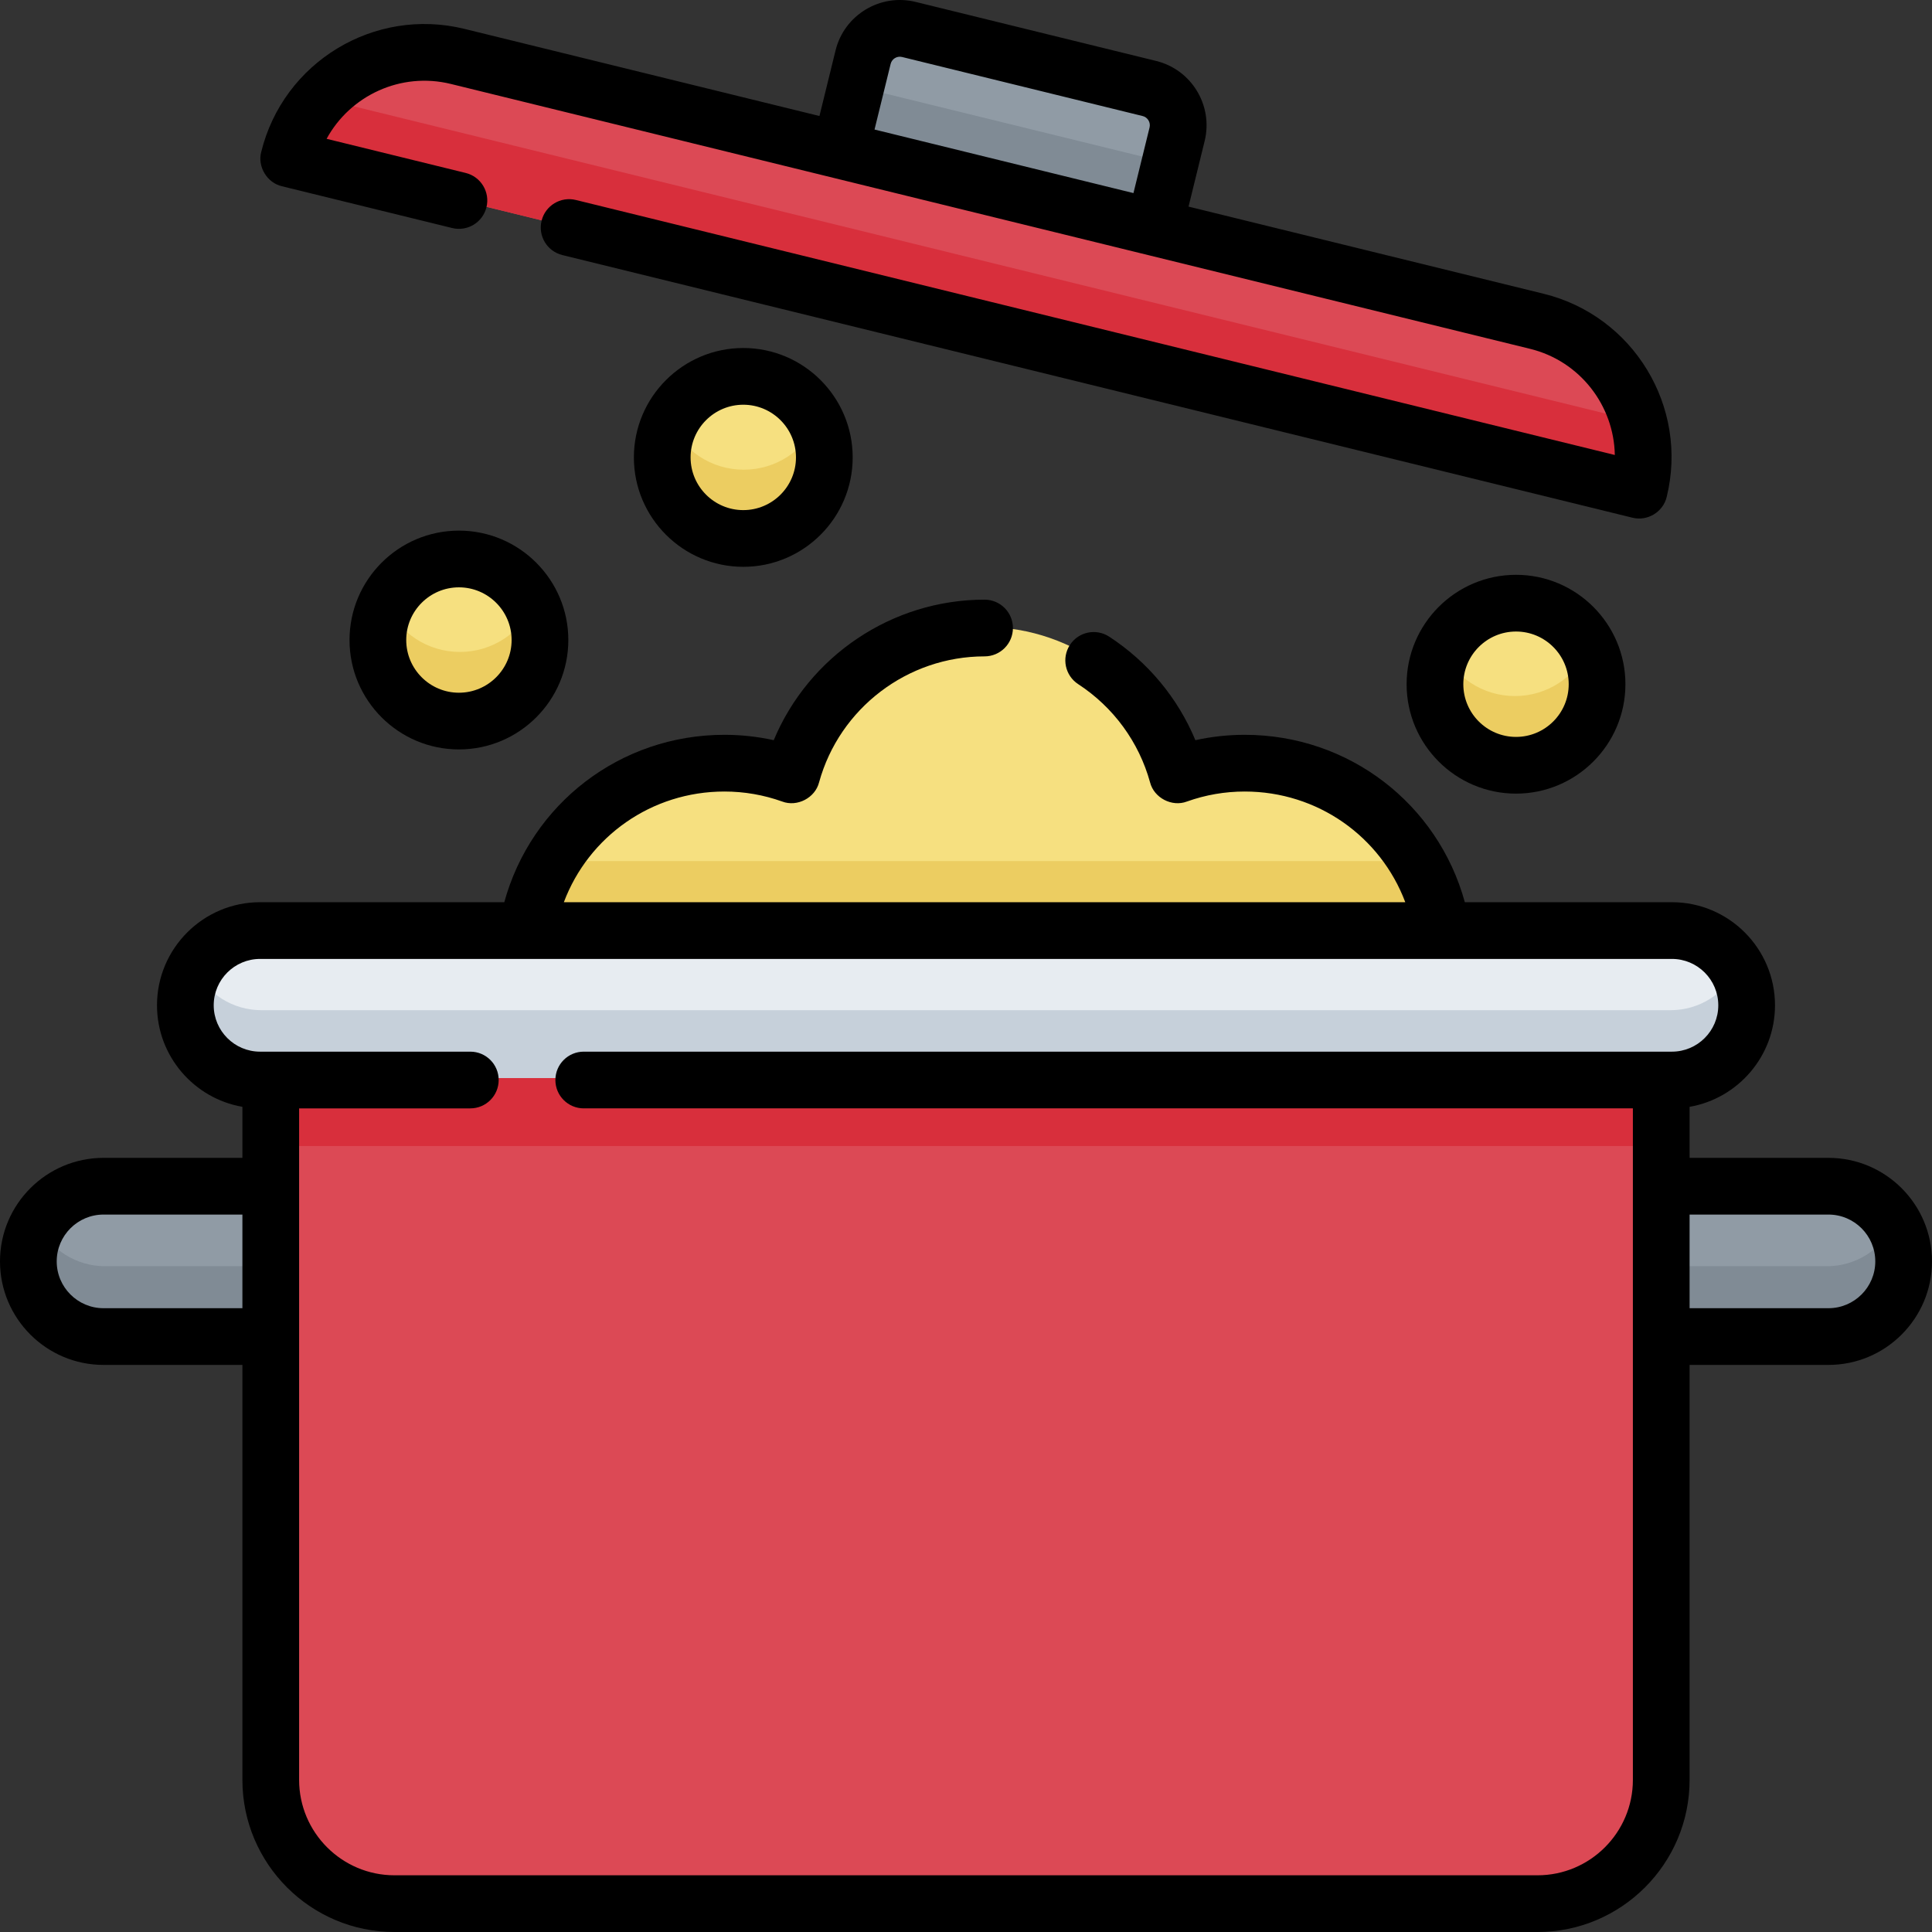 <svg id="Capa_1" enable-background="new 0 0 512 512" height="512" viewBox="0 0 512 512" width="512" xmlns="http://www.w3.org/2000/svg"><rect x="0" y="0" width="512" height="512" fill="#333333" stroke="none"/><g><g><g fill="#909ba5"><path d="m72.115 353.564h-44.232c-10.981 0-19.883-8.902-19.883-19.883 0-10.981 8.902-19.883 19.883-19.883h44.232z"/><path d="m439.885 353.564h44.232c10.981 0 19.883-8.902 19.883-19.883 0-10.981-8.902-19.883-19.883-19.883h-44.232z"/><path d="m305.789 60.197-83.053-20.384 6.048-24.64c1.316-5.364 6.732-8.644 12.095-7.328l63.629 15.617c5.364 1.316 8.645 6.732 7.328 12.095z"/></g><path d="m257.605-1.243h17.481v85.518h-17.481z" fill="#808b95" transform="matrix(.238 -.971 .971 .238 162.54 290.289)"/><path d="m434.045 129.699-357.17-87.664c4.861-19.806 24.858-31.921 44.664-27.06l285.446 70.06c19.806 4.861 31.922 24.858 27.06 44.664z" fill="#dc4955"/><path d="m85.311 26.106c-3.962 4.386-6.928 9.787-8.436 15.93l357.17 87.663c1.508-6.143 1.379-12.303-.102-18.025z" fill="#d82f3c"/><ellipse cx="121.883" cy="169.336" fill="#f6e080" rx="21.437" ry="21.437" transform="matrix(.16 -.987 .987 .16 -64.79 262.521)"/><path d="m121.883 172.773c-8.62 0-16.032-5.1-19.436-12.437-1.271 2.74-2.001 5.781-2.001 9 0 11.839 9.598 21.437 21.437 21.437s21.437-9.598 21.437-21.437c0-3.219-.73-6.26-2.001-9-3.404 7.338-10.816 12.437-19.436 12.437z" fill="#eccd61"/><circle cx="197.094" cy="121.037" fill="#f6e080" r="21.437"/><path d="m197.094 124.474c-8.62 0-16.032-5.1-19.436-12.437-1.271 2.74-2.001 5.781-2.001 9 0 11.839 9.598 21.437 21.437 21.437s21.437-9.598 21.437-21.437c0-3.219-.73-6.26-2.001-9-3.404 7.338-10.816 12.437-19.436 12.437z" fill="#eccd61"/><circle cx="401.475" cy="181.025" fill="#f6e080" r="21.437"/><path d="m401.475 184.462c-8.62 0-16.032-5.1-19.436-12.437-1.271 2.74-2 5.781-2 9 0 11.839 9.598 21.437 21.437 21.437s21.437-9.598 21.437-21.437c0-3.219-.729-6.26-2-9-3.406 7.337-10.817 12.437-19.438 12.437z" fill="#eccd61"/><g><path d="m381.923 246.183c-4.125-25.112-25.919-44.275-52.199-44.275-6.251 0-12.246 1.092-17.813 3.082-6.168-22.383-26.658-38.829-51.002-38.829s-44.834 16.445-51.002 38.829c-5.567-1.99-11.562-3.082-17.813-3.082-26.28 0-48.074 19.163-52.199 44.275z" fill="#f6e080"/></g><path d="m146.389 228.183c-3.185 5.456-5.429 11.528-6.492 18h242.027c-1.063-6.472-3.308-12.544-6.492-18z" fill="#eccd61"/><path d="m442.711 285.711h-373.422c-10.915 0-19.764-8.849-19.764-19.764 0-10.915 8.849-19.764 19.764-19.764h373.421c10.915 0 19.764 8.849 19.764 19.764.001 10.916-8.848 19.764-19.763 19.764z" fill="#e7ecf1"/><path d="m442.711 267.711h-373.422c-7.671 0-14.306-4.378-17.581-10.764-1.386 2.701-2.183 5.755-2.183 9 0 10.915 8.849 19.764 19.764 19.764h373.421c10.915 0 19.764-8.849 19.764-19.764 0-3.245-.797-6.299-2.183-9-3.275 6.386-9.91 10.764-17.58 10.764z" fill="#c6d0da"/><path d="m10.17 324.681c-1.377 2.705-2.17 5.757-2.17 9 0 10.981 8.902 19.883 19.883 19.883h44.232v-18h-44.232c-7.738 0-14.427-4.43-17.713-10.883z" fill="#808b95"/><path d="m484.117 335.564h-44.232v18h44.232c10.981 0 19.883-8.902 19.883-19.883 0-3.243-.793-6.295-2.17-9-3.286 6.453-9.975 10.883-17.713 10.883z" fill="#808b95"/><path d="m407.153 503.554h-302.306c-18.077 0-32.732-14.654-32.732-32.732v-185.111h367.771v185.111c-.001 18.078-14.655 32.732-32.733 32.732z" fill="#dc4955"/><path d="m72.115 285.711h367.771v18h-367.771z" fill="#d82f3c"/></g><g><path d="m484.564 306.843h-36.804v-13.523c12.837-2.229 22.633-13.442 22.633-26.908 0-15.063-12.254-27.317-27.317-27.317h-54.88c-7.141-26.051-30.724-44.362-58.327-44.362-4.425 0-8.799.477-13.078 1.423-4.652-11.165-12.58-20.739-22.846-27.438-3.475-2.269-8.132-1.289-10.4 2.186-2.268 3.476-1.289 8.132 2.187 10.4 9.336 6.092 16.1 15.336 19.046 26.028 1.04 4.119 5.808 6.595 9.775 5.079 4.916-1.758 10.069-2.649 15.317-2.649 19.304 0 35.99 11.91 42.544 29.332h-222.988c6.554-17.422 23.239-29.332 42.543-29.332 5.247 0 10.402.891 15.318 2.649 3.967 1.517 8.736-.961 9.775-5.08 5.416-19.657 23.451-33.386 43.857-33.386 4.151 0 7.515-3.365 7.515-7.515s-3.364-7.515-7.515-7.515c-24.585 0-46.584 14.984-55.87 37.24-4.279-.946-8.656-1.423-13.08-1.423-27.603 0-51.186 18.31-58.327 44.362h-64.718c-15.063 0-27.317 12.254-27.317 27.318 0 13.466 9.796 24.679 22.633 26.907v13.523h-36.804c-15.128.001-27.436 12.309-27.436 27.438s12.308 27.436 27.436 27.436h36.804v109.973c0 22.227 18.083 40.311 40.311 40.311h302.898c22.228 0 40.311-18.083 40.311-40.311v-109.973h36.803c15.128 0 27.436-12.308 27.436-27.436s-12.307-27.437-27.435-27.437zm-457.128 39.844c-6.841 0-12.407-5.565-12.407-12.407s5.566-12.407 12.407-12.407h36.804v24.814zm380.013 150.284h-302.898c-13.94 0-25.282-11.341-25.282-25.281v-177.959h45.371c4.151 0 7.515-3.365 7.515-7.515s-3.364-7.515-7.515-7.515h-55.716c-6.775 0-12.288-5.513-12.288-12.289s5.513-12.288 12.288-12.288h374.153c6.775 0 12.288 5.512 12.288 12.288s-5.513 12.288-12.288 12.288h-288.378c-4.151 0-7.515 3.365-7.515 7.515s3.364 7.515 7.515 7.515h278.032v177.959c0 13.941-11.342 25.282-25.282 25.282zm77.115-150.284h-36.804v-24.814h36.803c6.842 0 12.407 5.566 12.407 12.407s-5.565 12.407-12.406 12.407z"/><path d="m121.62 140.62c-15.987 0-28.994 13.006-28.994 28.994s13.007 28.994 28.994 28.994 28.993-13.006 28.993-28.994-13.005-28.994-28.993-28.994zm0 42.958c-7.701 0-13.965-6.264-13.965-13.964s6.264-13.964 13.965-13.964c7.7 0 13.964 6.264 13.964 13.964s-6.264 13.964-13.964 13.964z"/><path d="m167.985 121.22c0 15.987 13.006 28.993 28.993 28.993s28.993-13.006 28.993-28.993-13.006-28.994-28.993-28.994-28.993 13.007-28.993 28.994zm42.957 0c0 7.7-6.264 13.964-13.964 13.964s-13.964-6.264-13.964-13.964 6.264-13.964 13.964-13.964 13.964 6.264 13.964 13.964z"/><path d="m372.766 181.325c0 15.987 13.006 28.994 28.993 28.994s28.994-13.006 28.994-28.994-13.007-28.994-28.994-28.994-28.993 13.006-28.993 28.994zm42.958 0c0 7.7-6.264 13.964-13.965 13.964-7.7 0-13.964-6.264-13.964-13.964s6.264-13.964 13.964-13.964c7.701-.001 13.965 6.263 13.965 13.964z"/><path d="m74.733 49.361 45.096 11.069c4.03.989 8.1-1.476 9.09-5.507.989-4.03-1.477-8.1-5.507-9.089l-36.856-9.046c6.245-11.473 19.66-17.795 32.928-14.54l286.005 70.197c13.268 3.257 22.231 15.073 22.455 28.133l-275.33-67.578c-4.034-.992-8.102 1.476-9.09 5.507-.989 4.03 1.477 8.1 5.507 9.089l283.572 69.6c3.924.997 8.117-1.445 9.09-5.507 5.85-23.837-8.783-47.99-32.619-53.841l-94.096-23.095 4.268-17.39c2.304-9.389-3.46-18.904-12.849-21.208l-63.757-15.647c-9.389-2.306-18.903 3.46-21.208 12.849l-4.268 17.389-94.096-23.094c-23.847-5.854-47.991 8.783-53.841 32.62-1.04 3.901 1.567 8.204 5.506 9.089zm161.295-32.422c.329-1.342 1.689-2.165 3.029-1.836l63.754 15.647c1.341.329 2.165 1.689 1.836 3.03l-4.268 17.389-68.619-16.84z"/></g></g></svg>